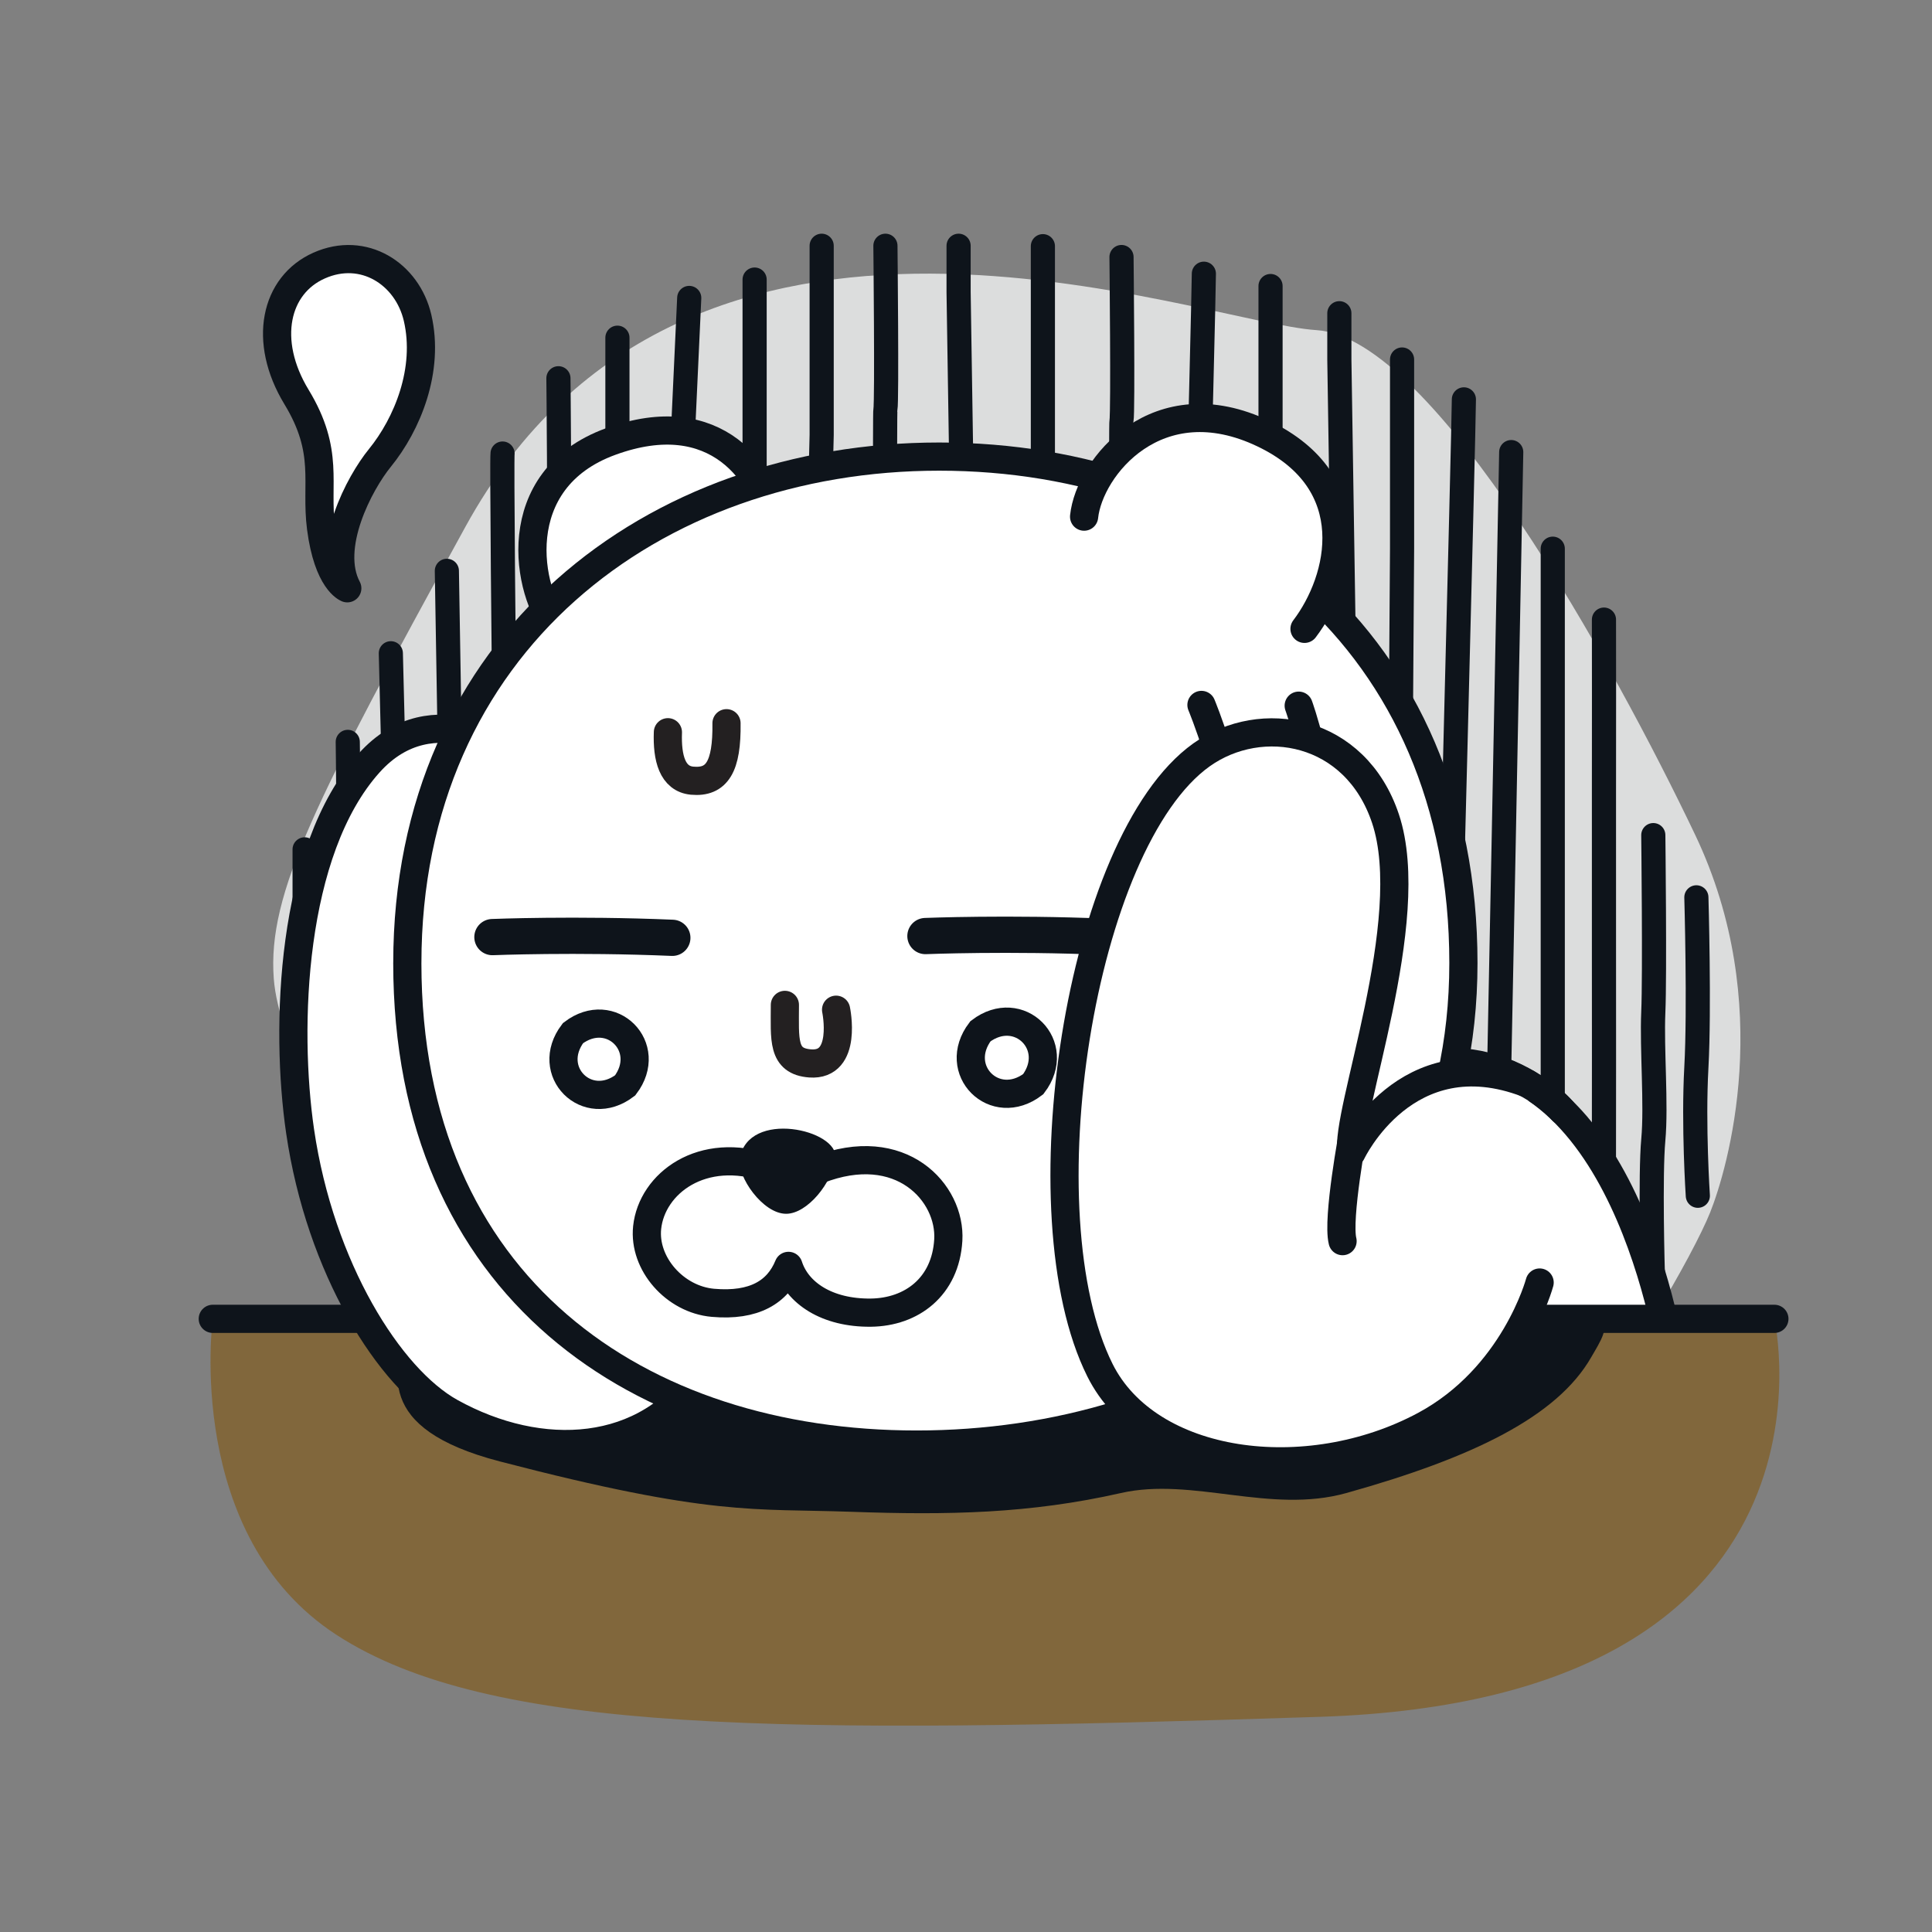 <svg xmlns="http://www.w3.org/2000/svg" width="102" height="102" fill="none"><rect width="100%" height="100%" fill="#808080" stroke="none"/><g clip-path="url(#a)"><path fill="#DCDDDD" d="M30.744 78.731s3.821 4.089 6.966 5.466c3.145 1.377 19.55 9.562 33.987 2.83 0 0 9.044-8.98 11.518-11.679 2.473-2.694 6.18-9.099 7.076-11.347.897-2.249 3.477-10.953-.79-19.916-4.267-8.959-13.817-26.269-19.997-26.656-6.18-.39-33.196-11.028-44.94 10.396-7.866 14.348-10.45 19.325-10.11 23.842.25 3.362 3.234 8.487 5.563 12.279 2.19 3.565 7.191 12.435 10.732 14.785"/><path stroke="#0E141B" stroke-linecap="round" stroke-linejoin="round" stroke-width="1.275" d="m36.388 15.73-.318 6.872.816 57.906M32.597 83.853V17.829M29.482 19.97s.085 8.216 0 8.616c-.085.4.157 40.005.038 42.534-.123 2.528-.055 8.69-.055 8.69M27.038 80.232s.17-15.59 0-17.272c-.17-1.688-.59-38.34-.505-39.015M89.56 47.375s.17 5.899 0 8.971c-.17 3.078.077 6.784.077 6.784M87.286 44.09s.085 7.403 0 9.345c-.085 1.943.17 4.892 0 6.745-.17 1.853-.034 6.91-.017 7.331M84.681 32.712s.009 7.582 0 9.185c-.008 1.602.009 15.113 0 17.374-.008 2.26 0 6.893 0 8.245-.004 1.347-.166 5.984 0 6.32M81.978 28.968v49.079M79.785 23.868s-.756 39.52-.841 42.3c-.085 2.78 0 12.546 0 13.307M76.415 83.453s.085-8.02 0-9.282c0 0-.094-5.899.038-7.246.132-1.347-.068-9.86-.068-9.86s.901-34.633.901-35.98M74.022 18.98v9.988s-.302 43.941-.302 46.385c0 2.444.251 10.153 0 10.723M70.711 16.537v2.444l.986 63.618M23.592 30.137s.412 23.932.412 26.881c0 2.95-.17 13.43 0 14.637M20.634 34.489s.335 12.843.335 15.436v17.73M18.36 39.168s.085 5.95 0 8.364c-.085 2.414 0 11.199 0 11.905v1.746M16.082 44.842v15.172M39.84 80.784V14.76M43.38 12.975v9.988s-1.097 43.94-1.097 46.384c0 2.444.25 10.154 0 10.723M46.746 12.975s.085 8.216 0 8.615c-.085.4.157 40.005.038 42.534-.123 2.529-.055 8.691-.055 8.691M50.609 12.975v2.444l.986 63.618M55.059 79.02V12.997M59.21 13.57s.086 8.216 0 8.615c-.084.4.158 40.005.04 42.534-.124 2.529-.056 8.691-.056 8.691M62.687 76.819s.085-8.02 0-9.282c0 0-.093-5.9.039-7.246.131-1.348-.068-9.86-.068-9.86s.9-34.634.9-35.98M67.078 81.124V15.101"/><path fill="#fff" stroke="#0E141B" stroke-linecap="round" stroke-linejoin="round" stroke-width="1.488" d="M88.328 72.322S86.245 55.866 76.27 56.058c-9.97.19-26.257 16.264-26.257 16.264h38.314Z"/><path fill="#81673C" d="M11.233 69.628h82.446S98.195 89.713 69.69 90.64c-28.504.926-43.834.926-51.918-4.323-8.083-5.248-6.54-16.69-6.54-16.69Z"/><path fill="#0E141B" d="M22.338 69.81h-.765c-.773 2.512-1.891 5.598 4.811 7.345 11.203 2.92 13.447 2.477 18.564 2.66 5.117.183 9.427.098 14.23-.99 3.777-.859 7.874 1.126 11.903 0 6.677-1.866 11.127-4.033 12.925-7.166.454-.79 1.13-1.78.301-1.963-1.755-.387-5.5-.038-5.5-.038l-56.473.157.004-.004Z"/><path stroke="#0E141B" stroke-linecap="round" stroke-linejoin="round" stroke-width="1.488" d="M11.233 69.628h82.446"/><path fill="#fff" d="M27.353 39.89s-4.433-3.438-7.87.396c-4.153 4.632-4.438 13.982-3.639 19.44 1.058 7.224 4.713 13.038 7.94 14.832 4.763 2.647 10.378 2.329 13.297-2.117"/><path stroke="#0E141B" stroke-linecap="round" stroke-linejoin="round" stroke-width="1.488" d="M27.353 39.89s-4.433-3.438-7.87.396c-4.153 4.632-4.438 13.982-3.639 19.44 1.058 7.224 4.713 13.038 7.94 14.832 4.763 2.647 10.378 2.329 13.297-2.117"/><path fill="#fff" d="M40.978 28.075c-.53-3.064-3.153-6.8-8.738-4.764-5.546 2.019-4.432 7.999-2.8 9.873"/><path stroke="#0E141B" stroke-linecap="round" stroke-linejoin="round" stroke-width="1.488" d="M40.978 28.075c-.53-3.064-3.153-6.8-8.738-4.764-5.546 2.019-4.432 7.999-2.8 9.873"/><path fill="#fff" stroke="#0E141B" stroke-linecap="round" stroke-linejoin="round" stroke-width="1.488" d="M21.505 50.843c0-16.847 12.958-26.737 28.076-26.737 15.117 0 27.68 9.677 27.68 26.737S63.028 76.266 48.39 76.266s-26.886-8.309-26.886-25.423Z"/><path fill="#B7A7A6" d="M63.431 37.217s1.56 3.74 2.163 8.08l-2.163-8.08Z"/><path stroke="#0E141B" stroke-linecap="round" stroke-linejoin="round" stroke-width="1.488" d="M63.431 37.217s1.56 3.74 2.163 8.08"/><path fill="#B7A7A6" d="M68.565 37.256s1.233 3.4 1.233 6.804l-1.233-6.804Z"/><path stroke="#0E141B" stroke-linecap="round" stroke-linejoin="round" stroke-width="1.488" d="M68.565 37.256s1.233 3.4 1.233 6.804"/><path stroke="#0E141B" stroke-miterlimit="10" stroke-width="1.488" d="M54.549 57.239c1.551-2.04-.752-4.343-2.788-2.792-1.552 2.04.752 4.343 2.788 2.792Z"/><path fill="#0E141B" d="M48.858 49.419s4.378-.178 9.499.038l-9.499-.038Z"/><path stroke="#0E141B" stroke-linecap="round" stroke-linejoin="round" stroke-width="1.913" d="M48.858 49.419s4.378-.178 9.499.038"/><path stroke="#0E141B" stroke-miterlimit="10" stroke-width="1.488" d="M33.005 57.303c1.53-2.015-.743-4.293-2.754-2.758-1.53 2.014.744 4.292 2.754 2.758Z"/><path fill="#fff" d="M40.57 61.68c-3.506-1.224-6.158.8-6.404 3.128-.2 1.9 1.458 3.795 3.472 3.974 2.176.191 3.425-.565 3.99-1.95.46 1.427 2.024 2.494 4.349 2.469 2.15-.026 3.94-1.36 4.088-3.83.149-2.486-2.49-5.423-6.877-3.706l-1.228.523"/><path stroke="#0E141B" stroke-linecap="round" stroke-linejoin="round" stroke-width="1.488" d="M40.57 61.68c-3.506-1.224-6.158.8-6.404 3.128-.2 1.9 1.458 3.795 3.472 3.974 2.176.191 3.425-.565 3.99-1.95.46 1.427 2.024 2.494 4.349 2.469 2.15-.026 3.94-1.36 4.088-3.83.149-2.486-2.49-5.423-6.877-3.706l-1.228.523"/><path fill="#0E141B" d="M25.997 49.474s4.378-.178 9.499.038l-9.499-.038Z"/><path stroke="#0E141B" stroke-linecap="round" stroke-linejoin="round" stroke-width="1.913" d="M25.997 49.474s4.378-.178 9.499.038"/><path fill="#0E141B" d="M39.058 61.166c-.158.94 1.215 2.928 2.456 2.916 1.114-.009 2.431-1.64 2.593-2.933.19-1.509-4.616-2.597-5.05.017Z"/><path fill="#fff" d="M81.285 67.711s-1.33 4.998-6.077 7.544c-6.23 3.336-14.578 2.21-17.136-2.916-4.097-8.207-1.088-27.888 5.363-32.487 3.154-2.248 8.122-1.394 9.712 3.37 1.797 5.385-2.185 15.653-1.79 17.63 0 0 2.87-6.108 9.266-3.655"/><path stroke="#0E141B" stroke-linecap="round" stroke-linejoin="round" stroke-width="1.488" d="M81.285 67.711s-1.33 4.998-6.077 7.544c-6.23 3.336-14.578 2.21-17.136-2.916-4.097-8.207-1.088-27.888 5.363-32.487 3.154-2.248 8.122-1.394 9.712 3.37 1.797 5.385-2.185 15.653-1.79 17.63 0 0 2.87-6.108 9.266-3.655"/><path stroke="#0E141B" stroke-linecap="round" stroke-linejoin="round" stroke-width="1.488" d="M78.812 56.398s2.388.769 3.663 2.23M71.451 59.72s-.867 4.612-.57 5.806"/><path fill="#fff" d="M68.871 33.2c1.985-2.609 3.209-7.734-2.159-10.301-5.61-2.686-9.201 1.768-9.477 4.377"/><path stroke="#0E141B" stroke-linecap="round" stroke-linejoin="round" stroke-width="1.488" d="M68.871 33.2c1.985-2.609 3.209-7.734-2.159-10.301-5.61-2.686-9.201 1.768-9.477 4.377"/><path fill="#fff" d="M35.262 38.658c-.05 1.364.238 2.46 1.28 2.558 1.313.12 1.844-.743 1.814-3.034"/><path stroke="#232021" stroke-linecap="round" stroke-linejoin="round" stroke-width="1.488" d="M35.262 38.658c-.05 1.364.238 2.46 1.28 2.558 1.313.12 1.844-.743 1.814-3.034"/><path fill="#fff" d="M41.438 53.053c0 1.823-.158 2.979 1.334 3.09 1.998.148 1.369-2.835 1.369-2.835"/><path stroke="#232021" stroke-linecap="round" stroke-linejoin="round" stroke-width="1.488" d="M41.438 53.053c0 1.823-.158 2.979 1.334 3.09 1.998.148 1.369-2.835 1.369-2.835"/><path fill="#fff" stroke="#0E141B" stroke-linecap="round" stroke-linejoin="round" stroke-width="1.488" d="M18.33 31.055s-1.015-.366-1.381-3.192c-.306-2.363.472-3.995-1.296-6.906-1.798-2.963-1.122-5.908 1.194-6.936 2.35-1.046 4.654.429 5.198 2.754.641 2.754-.54 5.622-1.994 7.407-1.079 1.326-2.868 4.705-1.716 6.877l-.005-.004Z"/></g><defs><clipPath id="a"><path fill="#fff" d="M0 0h102v102H0z"/></clipPath></defs></svg>